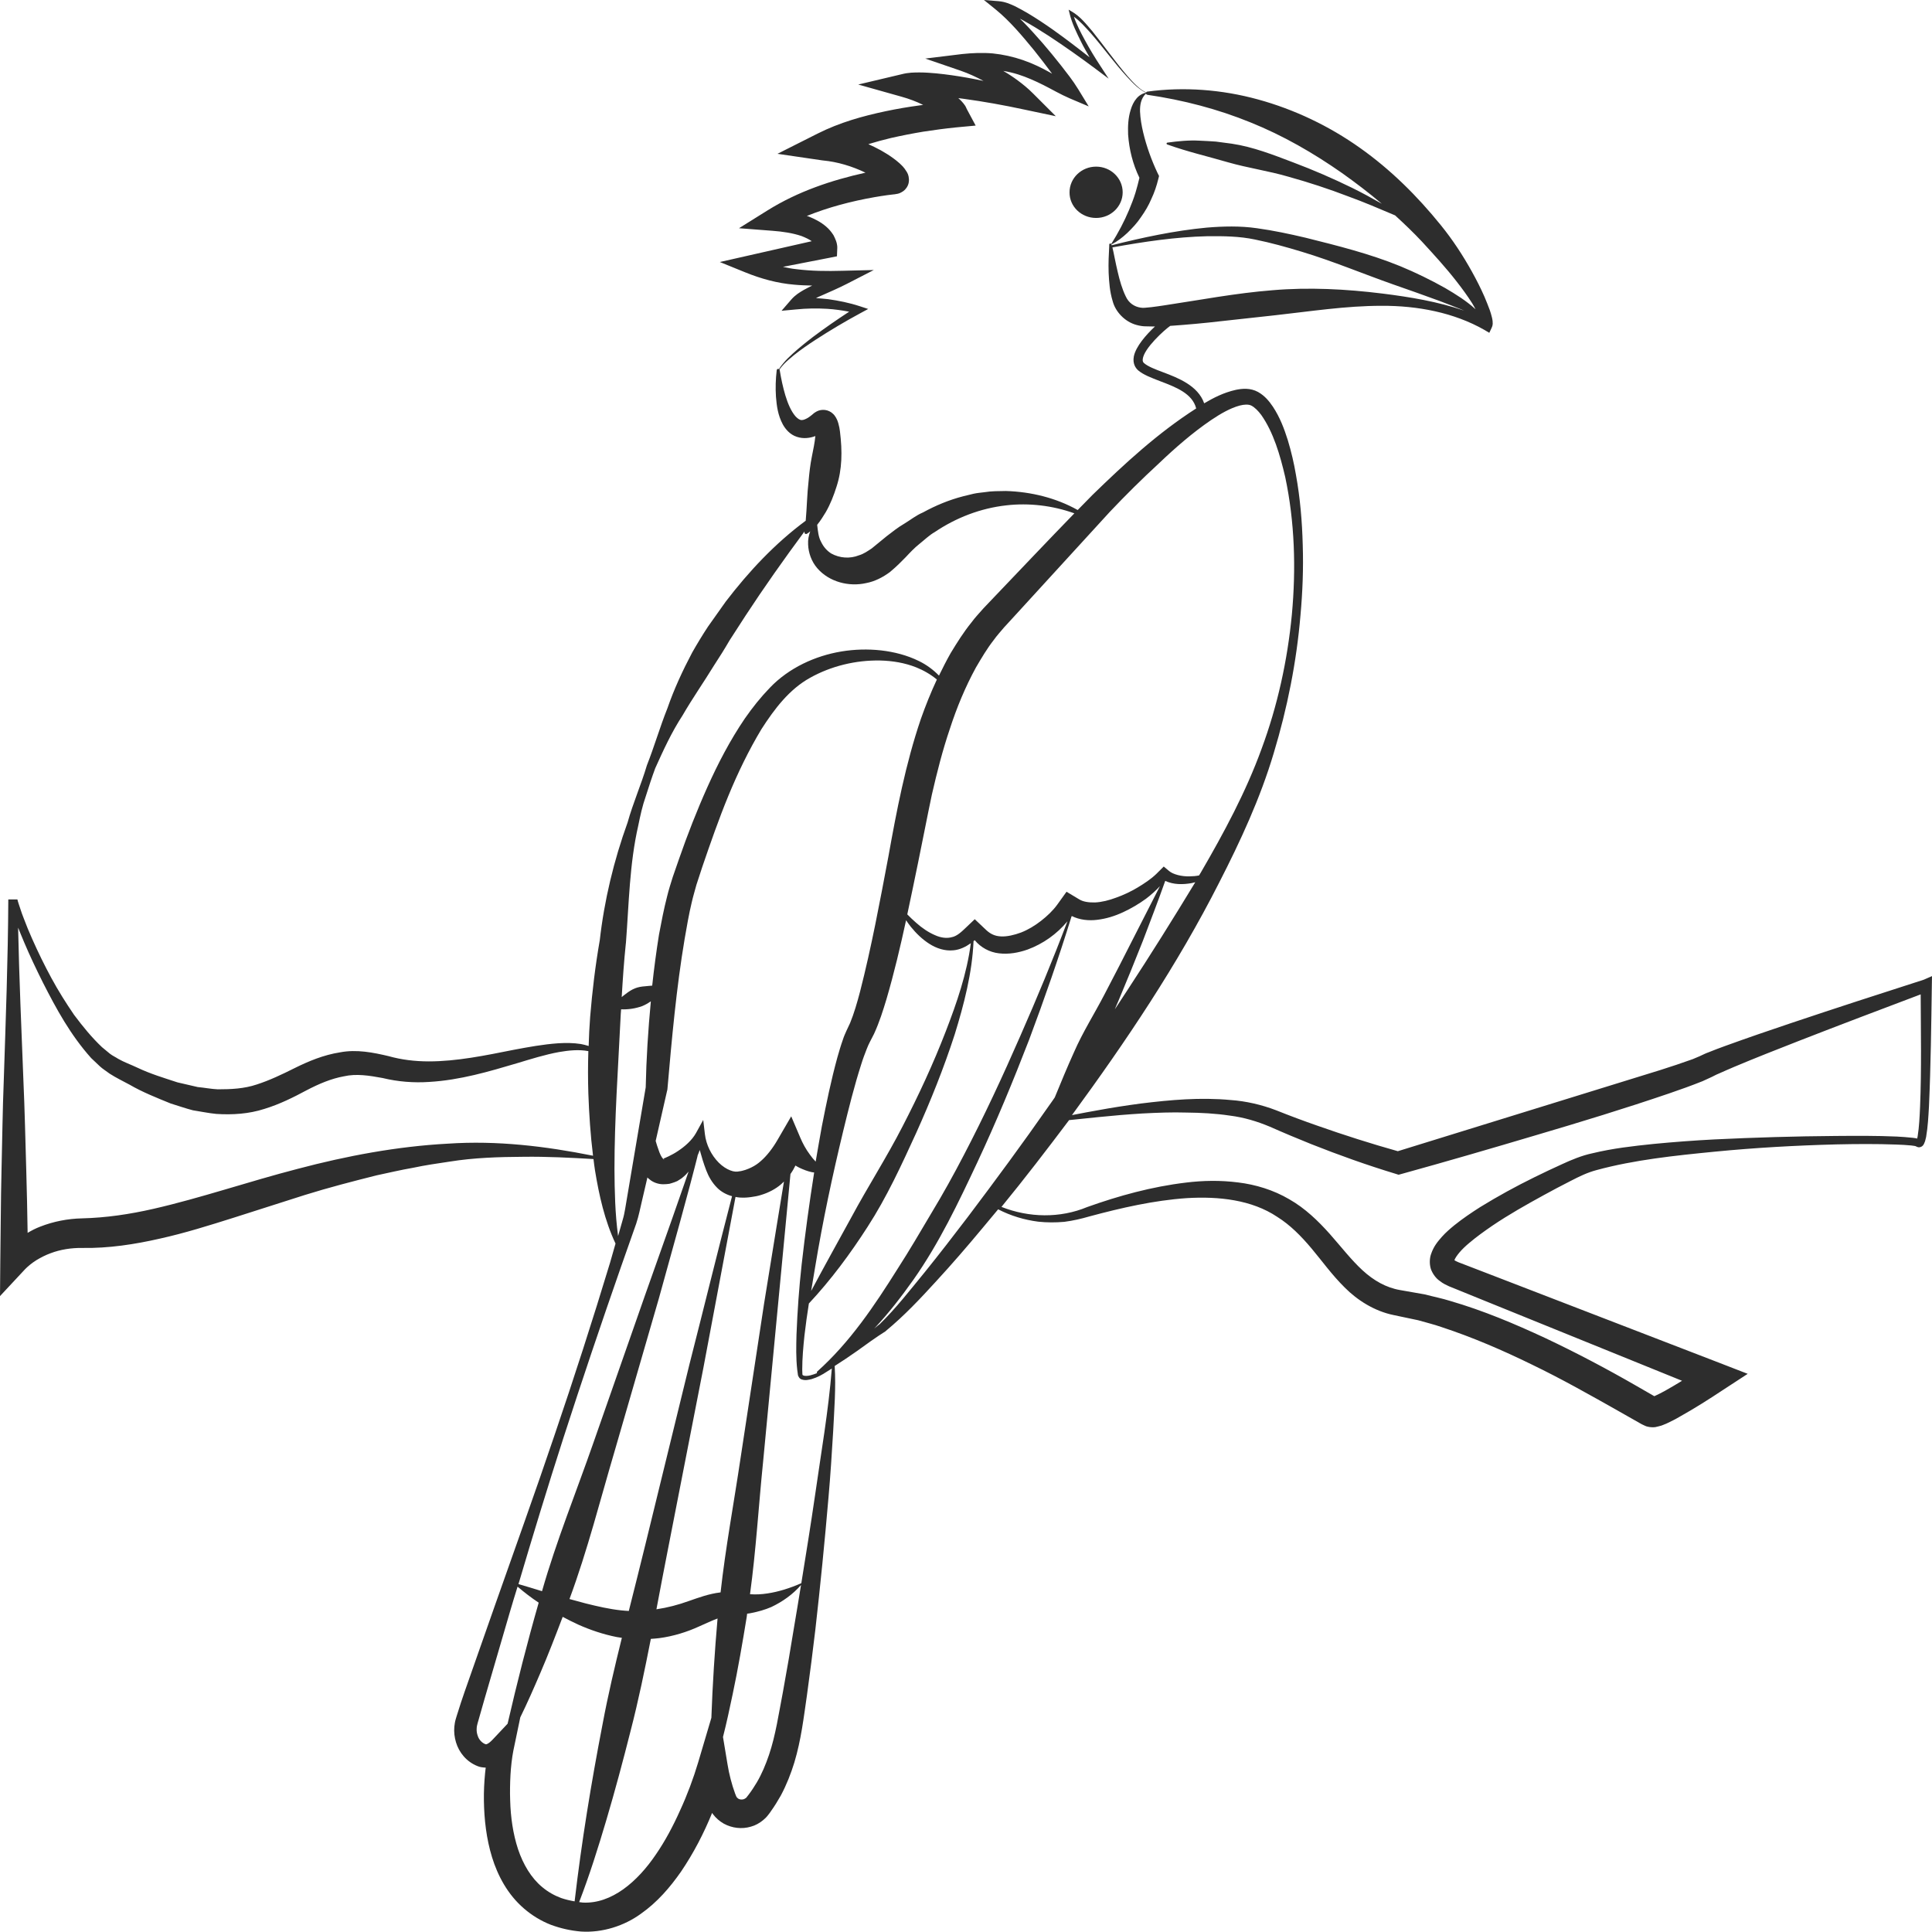 <?xml version="1.0" encoding="utf-8"?>
<!-- Generator: Adobe Illustrator 24.1.2, SVG Export Plug-In . SVG Version: 6.00 Build 0)  -->
<svg version="1.1" id="Layer_1" xmlns="http://www.w3.org/2000/svg" xmlns:xlink="http://www.w3.org/1999/xlink" x="0px" y="0px"
	 viewBox="0 0 128 128" style="enable-background:new 0 0 128 128;" xml:space="preserve">
<style type="text/css">
	.st0{fill:#2D2D2D;}
</style>
<g>
	<path class="st0" d="M72.62,14.44c0.97,0,1.76-0.76,1.76-1.7c0-0.94-0.79-1.7-1.76-1.7s-1.76,0.76-1.76,1.7
		C70.85,13.68,71.64,14.44,72.62,14.44z"/>
	<path class="st0" d="M127.45,64.91c-2.93,0.94-5.86,1.89-8.78,2.87c-1.46,0.49-2.92,0.99-4.38,1.52c-0.36,0.13-0.73,0.27-1.1,0.42
		c-0.18,0.06-0.39,0.17-0.59,0.26l-0.45,0.19c-0.69,0.25-1.42,0.49-2.14,0.72l-17.4,5.38c-1.78-0.5-3.57-1.07-5.33-1.69
		c-0.92-0.32-1.83-0.66-2.73-1.02c-0.96-0.37-2.01-0.61-3.01-0.68c-2.02-0.19-4-0.01-5.95,0.23c-0.98,0.13-1.95,0.28-2.92,0.46
		c-0.48,0.08-0.97,0.18-1.45,0.27c-0.06,0.01-0.13,0.03-0.2,0.04c3.59-4.9,6.99-9.96,9.75-15.4c1.41-2.75,2.73-5.6,3.62-8.59
		c0.9-2.98,1.51-6.04,1.77-9.13c0.14-1.54,0.2-3.1,0.15-4.65c-0.04-1.55-0.17-3.11-0.45-4.65c-0.13-0.77-0.31-1.54-0.54-2.3
		c-0.24-0.76-0.52-1.51-0.99-2.22c-0.24-0.35-0.52-0.71-0.98-0.97c-0.51-0.28-1.05-0.23-1.48-0.14c-0.8,0.18-1.46,0.52-2.09,0.89
		c-0.41-1.17-1.72-1.68-2.73-2.06c-0.51-0.19-1-0.38-1.25-0.6c-0.06-0.05-0.11-0.12-0.09-0.27c0.08-0.71,1.43-1.93,1.82-2.2
		c1.14-0.08,2.25-0.18,3.36-0.31l3.56-0.39c2.36-0.26,4.71-0.63,7.09-0.63c2.36-0.01,4.78,0.44,6.81,1.6l0.32,0.19l0.15-0.32
		c0.12-0.26,0.06-0.33,0.07-0.45c-0.01-0.1-0.03-0.19-0.05-0.27c-0.04-0.17-0.09-0.32-0.14-0.47c-0.11-0.3-0.23-0.59-0.35-0.88
		c-0.25-0.57-0.53-1.12-0.83-1.66c-0.6-1.08-1.28-2.12-2.06-3.08c-1.55-1.92-3.33-3.69-5.37-5.13c-2.03-1.44-4.33-2.54-6.74-3.2
		c-2.4-0.66-4.92-0.85-7.34-0.52c-0.03,0-0.05,0.03-0.07,0.05c-0.23-0.09-0.42-0.25-0.6-0.41c-0.23-0.21-0.44-0.44-0.65-0.68
		c-0.41-0.48-0.79-0.97-1.17-1.47c-0.38-0.5-0.76-1-1.15-1.49C71.97,1.61,71.59,1.1,71,0.76L70.8,0.64l0.06,0.24
		c0.16,0.68,0.47,1.29,0.77,1.9C71.8,3.13,72,3.46,72.19,3.8c-0.8-0.63-1.61-1.25-2.44-1.84c-0.54-0.38-1.08-0.74-1.65-1.08
		c-0.29-0.17-0.58-0.33-0.88-0.48c-0.31-0.14-0.62-0.28-1.04-0.32L65.19,0l0.79,0.64c0.93,0.76,1.74,1.73,2.53,2.69
		c0.39,0.49,0.77,0.98,1.14,1.48c0.02,0.02,0.03,0.05,0.05,0.07c-0.04-0.02-0.08-0.04-0.12-0.07c-0.57-0.32-1.17-0.61-1.81-0.83
		c-0.64-0.22-1.31-0.37-1.99-0.44c-0.68-0.06-1.36-0.03-2.03,0.04L61.3,3.88l2.36,0.81c0.52,0.18,1.01,0.41,1.5,0.67
		c-0.36-0.07-0.71-0.15-1.07-0.21c-0.68-0.12-1.36-0.22-2.07-0.29c-0.35-0.03-0.71-0.06-1.08-0.06c-0.37,0-0.75,0-1.21,0.12
		L56.86,5.6l2.88,0.81c0.5,0.14,0.98,0.32,1.42,0.54c-0.07,0.01-0.14,0.02-0.21,0.03c-0.76,0.1-1.52,0.23-2.28,0.39
		c-1.51,0.32-3.03,0.74-4.5,1.48l-2.66,1.34l3,0.44l0.01,0c0.96,0.09,1.93,0.38,2.82,0.81c-2.25,0.5-4.47,1.24-6.49,2.5l-1.89,1.18
		l2.21,0.17c0.68,0.05,1.35,0.15,1.94,0.35c0.25,0.1,0.49,0.21,0.67,0.34l-4.28,0.97l-1.81,0.41l1.7,0.69
		c1.01,0.41,2.12,0.72,3.23,0.81c0.4,0.04,0.8,0.05,1.19,0.06c-0.19,0.09-0.37,0.19-0.56,0.29c-0.27,0.16-0.55,0.32-0.83,0.64
		l-0.64,0.74l0.97-0.09c0.68-0.07,1.36-0.08,2.05-0.04c0.49,0.03,0.98,0.1,1.46,0.19c-0.81,0.53-1.61,1.08-2.38,1.66
		c-0.47,0.36-0.92,0.72-1.36,1.12c-0.22,0.2-0.43,0.4-0.62,0.63c-0.1,0.12-0.21,0.25-0.29,0.4c-0.01-0.01-0.02-0.02-0.04-0.02
		c-0.05-0.01-0.1,0.03-0.11,0.08c-0.07,0.59-0.09,1.17-0.05,1.77c0.05,0.6,0.12,1.21,0.46,1.84c0.17,0.3,0.46,0.66,0.92,0.81
		c0.44,0.15,0.89,0.08,1.23-0.05c-0.04,0.43-0.14,0.9-0.23,1.35c-0.11,0.54-0.17,1.08-0.22,1.64c-0.1,0.86-0.11,1.74-0.19,2.62
		c-2.03,1.5-3.77,3.36-5.3,5.36l-1.17,1.65c-0.37,0.56-0.72,1.14-1.05,1.72c-0.63,1.19-1.2,2.42-1.64,3.69
		c-0.5,1.25-0.87,2.54-1.36,3.78c-0.38,1.28-0.92,2.5-1.28,3.79c-0.91,2.52-1.55,5.16-1.85,7.86l0.01-0.08
		c-0.3,1.71-0.5,3.39-0.64,5.09c-0.05,0.64-0.08,1.29-0.1,1.94c-0.17-0.05-0.34-0.1-0.51-0.13c-0.5-0.08-1.01-0.08-1.51-0.05
		c-1,0.07-1.97,0.25-2.93,0.43c-1.91,0.38-3.79,0.77-5.64,0.77c-0.92,0-1.82-0.11-2.67-0.35c-1.02-0.24-2.11-0.46-3.21-0.25
		c-1.09,0.17-2.09,0.59-2.98,1.03c-0.88,0.44-1.7,0.83-2.54,1.1c-0.83,0.28-1.7,0.32-2.58,0.32c-0.44-0.02-0.89-0.11-1.33-0.15
		l-1.34-0.31c-0.88-0.29-1.79-0.56-2.65-0.97c-0.42-0.2-0.9-0.37-1.28-0.59c-0.18-0.12-0.37-0.2-0.55-0.34l-0.52-0.43
		C6.08,68.74,5.48,68,4.91,67.24c-0.54-0.79-1.05-1.6-1.51-2.45c-0.46-0.85-0.88-1.71-1.27-2.59c-0.2-0.44-0.38-0.89-0.55-1.34
		c-0.09-0.22-0.17-0.45-0.24-0.67c-0.04-0.11-0.07-0.22-0.11-0.33c-0.01-0.05-0.04-0.12-0.05-0.16c-0.01-0.04-0.01-0.07-0.03-0.11
		c0,0,0,0,0,0l-0.6,0c0,0,0,0,0,0c-0.02,3.99-0.17,7.98-0.3,11.97c-0.08,2-0.1,3.99-0.15,5.98c-0.05,2-0.05,3.99-0.08,5.98L0,85.87
		l1.66-1.78c0.05-0.06,0.21-0.2,0.33-0.3c0.13-0.1,0.27-0.21,0.42-0.3c0.3-0.18,0.61-0.34,0.94-0.46c0.66-0.25,1.38-0.36,2.1-0.35
		c1.74,0.03,3.49-0.24,5.15-0.62c1.67-0.37,3.28-0.88,4.87-1.38l4.73-1.51c1.57-0.49,3.16-0.9,4.75-1.3c0.8-0.17,1.6-0.36,2.41-0.5
		c0.8-0.17,1.61-0.29,2.43-0.41c1.61-0.26,3.25-0.31,4.9-0.32c1.54-0.02,3.08,0.06,4.63,0.15c0.03,0.25,0.06,0.5,0.1,0.75
		c0.27,1.65,0.64,3.32,1.36,4.85l-0.36,1.26c-1.16,3.83-2.39,7.64-3.68,11.43c-1.28,3.79-2.64,7.56-3.97,11.34l-1.99,5.67
		c-0.17,0.47-0.32,0.96-0.47,1.43c-0.04,0.13-0.07,0.21-0.12,0.39c-0.05,0.16-0.07,0.33-0.09,0.5c-0.03,0.34,0.01,0.69,0.11,1.02
		c0.2,0.67,0.69,1.29,1.43,1.58c0.16,0.07,0.35,0.09,0.54,0.1c-0.01,0.12-0.03,0.23-0.04,0.35c-0.06,0.61-0.09,1.23-0.08,1.85
		c0.02,1.24,0.16,2.5,0.54,3.74c0.38,1.23,1.04,2.47,2.11,3.39c0.53,0.46,1.14,0.83,1.78,1.08c0.65,0.24,1.3,0.39,2.01,0.45
		c1.42,0.09,2.86-0.38,3.95-1.17c1.11-0.78,1.95-1.77,2.67-2.8c0.84-1.24,1.51-2.54,2.06-3.89c0.02,0.03,0.04,0.06,0.06,0.09
		c0.19,0.25,0.43,0.46,0.71,0.62c0.55,0.3,1.2,0.38,1.8,0.2c0.3-0.08,0.58-0.24,0.82-0.44c0.12-0.1,0.23-0.21,0.32-0.33
		c0.1-0.12,0.12-0.16,0.19-0.26c0.24-0.33,0.45-0.68,0.65-1.03c0.38-0.71,0.67-1.45,0.9-2.2c0.45-1.5,0.62-2.99,0.83-4.43
		c0.2-1.46,0.39-2.91,0.56-4.37c0.33-2.91,0.62-5.83,0.87-8.75c0.13-1.46,0.22-2.92,0.31-4.39c0.07-1.44,0.19-2.86,0.1-4.32
		c0.49-0.31,0.98-0.64,1.45-0.97c0.64-0.46,1.28-0.93,1.92-1.33l0.01-0.01l0.02-0.02c1.23-1.02,2.28-2.14,3.33-3.29
		c1.05-1.14,2.06-2.31,3.05-3.5c0.35-0.42,0.7-0.84,1.05-1.26c0.83,0.43,1.73,0.7,2.66,0.82c0.57,0.06,1.14,0.06,1.72,0.01
		c0.56-0.07,1.16-0.21,1.67-0.36c2.12-0.57,4.27-1.06,6.43-1.21c2.14-0.13,4.32,0.11,6.01,1.24c0.86,0.54,1.58,1.27,2.27,2.09
		c0.69,0.82,1.34,1.74,2.2,2.59c0.84,0.85,2,1.58,3.26,1.83l1.61,0.34c0.51,0.15,1.03,0.27,1.54,0.45c2.04,0.67,4.04,1.53,6,2.49
		c1.97,0.95,3.88,2.03,5.79,3.11l1.48,0.84l0.17,0.08l0.09,0.04c0.04,0.01,0.03,0.02,0.13,0.04c0.16,0.04,0.35,0.05,0.51,0.03
		c0.1-0.02,0.14-0.03,0.21-0.05l0.19-0.05l0.13-0.05c0.08-0.03,0.18-0.07,0.24-0.1c0.29-0.14,0.56-0.27,0.81-0.42
		c1.02-0.57,1.95-1.16,2.9-1.79l1.64-1.07l-1.83-0.71l-14.99-5.78l-1.87-0.72l-0.47-0.18c-0.13-0.06-0.21-0.09-0.26-0.13
		c-0.01-0.01-0.01,0-0.01-0.01c0.03-0.11,0.17-0.32,0.34-0.52c0.18-0.21,0.4-0.42,0.64-0.62c0.47-0.4,1-0.78,1.54-1.15
		c1.08-0.73,2.23-1.38,3.4-2.02c0.58-0.32,1.17-0.63,1.76-0.93c0.62-0.32,1.11-0.56,1.74-0.73c2.5-0.68,5.19-0.96,7.84-1.22
		c2.66-0.26,5.34-0.41,8.01-0.48c1.34-0.03,2.68-0.04,4.01,0.01c0.33,0.01,0.66,0.03,0.98,0.06c0.08,0.01,0.16,0.02,0.22,0.03
		c0.03,0.01,0.09,0.02,0.08,0.02c0,0,0,0,0,0c-0.03-0.03,0.07,0.06,0.19,0.07c0.15,0.01,0.24-0.07,0.28-0.11
		c0.04-0.05,0.07-0.09,0.08-0.12c0.03-0.07,0.05-0.12,0.07-0.17c0.03-0.1,0.05-0.19,0.07-0.28c0.12-0.7,0.15-1.36,0.19-2.04
		c0.12-2.69,0.15-5.37,0.19-8.06l0.01-0.56L127.45,64.91z M29.68,75.77c-3.37,0.18-6.71,0.81-9.96,1.67
		c-3.25,0.84-6.41,1.93-9.56,2.65c-1.58,0.36-3.13,0.59-4.73,0.63c-0.93,0.02-1.88,0.2-2.77,0.55c-0.29,0.11-0.56,0.25-0.83,0.41
		c-0.02-1.38-0.05-2.76-0.09-4.14c-0.06-1.99-0.1-3.99-0.19-5.98c-0.13-3.37-0.28-6.73-0.35-10.1c0.13,0.33,0.27,0.65,0.4,0.97
		c0.38,0.9,0.8,1.78,1.24,2.66c0.89,1.75,1.83,3.48,3.2,5.01l0.57,0.54c0.19,0.18,0.43,0.32,0.65,0.49
		c0.45,0.29,0.88,0.49,1.32,0.73c0.86,0.5,1.8,0.87,2.73,1.25c0.49,0.15,0.97,0.32,1.47,0.45c0.52,0.08,1.03,0.19,1.55,0.24
		c1.06,0.07,2.16,0,3.18-0.33c1.02-0.31,1.95-0.78,2.79-1.23c0.84-0.44,1.65-0.78,2.48-0.93c0.83-0.19,1.69-0.05,2.56,0.11
		c1.03,0.25,2.08,0.33,3.1,0.26c2.05-0.12,3.96-0.69,5.82-1.24c0.93-0.28,1.85-0.57,2.78-0.74c0.64-0.11,1.31-0.18,1.94-0.06
		c-0.03,0.94-0.03,1.88,0,2.82c0.05,1.37,0.14,2.74,0.31,4.11C36.15,75.94,32.94,75.55,29.68,75.77z M74.7,65.59
		c-0.28,0.43-0.56,0.85-0.84,1.28c0.07-0.18,0.15-0.36,0.23-0.54c0.56-1.33,1.1-2.66,1.63-4c0.5-1.32,1.01-2.64,1.48-3.97
		c0.55,0.26,1.17,0.25,1.74,0.15c0.08-0.02,0.17-0.04,0.25-0.06C77.73,60.86,76.24,63.24,74.7,65.59z M80.24,27.83
		c0.61-0.41,1.26-0.79,1.89-0.96c0.31-0.08,0.59-0.09,0.77,0c0.22,0.11,0.46,0.35,0.66,0.62c0.81,1.15,1.25,2.66,1.59,4.12
		c0.63,2.97,0.72,6.06,0.44,9.1c-0.29,3.04-0.95,6.05-2.01,8.91c-1.04,2.86-2.49,5.55-4.03,8.2c-0.04,0.06-0.07,0.12-0.11,0.18
		c-0.2,0.04-0.41,0.06-0.62,0.06c-0.53,0.02-1.1-0.13-1.36-0.35l-0.36-0.3l-0.48,0.48c-0.35,0.34-0.8,0.64-1.25,0.91
		c-0.45,0.27-0.94,0.5-1.42,0.67c-0.48,0.18-0.96,0.3-1.4,0.32c-0.44,0.01-0.79-0.05-1.04-0.2l-0.85-0.51l-0.61,0.85
		c-0.29,0.4-0.67,0.76-1.08,1.08c-0.41,0.32-0.86,0.59-1.32,0.77c-0.46,0.17-0.93,0.28-1.33,0.26c-0.41-0.02-0.7-0.16-0.99-0.43
		l-0.75-0.71l-0.61,0.58c-0.29,0.28-0.59,0.55-0.91,0.61c-0.32,0.09-0.72,0.05-1.13-0.14c-0.42-0.18-0.85-0.47-1.24-0.82
		c-0.2-0.17-0.39-0.36-0.58-0.55c0.25-1.15,0.48-2.3,0.72-3.45c0.31-1.5,0.6-3.03,0.91-4.49c0.34-1.48,0.71-2.94,1.19-4.35
		c0.46-1.42,1.03-2.79,1.73-4.07c0.37-0.63,0.74-1.26,1.18-1.82c0.21-0.3,0.45-0.55,0.68-0.83l0.78-0.85l6.22-6.8
		c1.05-1.11,2.13-2.18,3.25-3.21C77.87,29.66,79.02,28.66,80.24,27.83z M48.38,77.54c-0.24-0.09-0.52-0.27-0.76-0.51
		c-0.49-0.49-0.84-1.19-0.92-1.9l-0.11-0.93l-0.48,0.87c-0.27,0.48-0.74,0.89-1.18,1.18c-0.42,0.29-0.96,0.51-0.98,0.51
		c-0.02,0.02,0.02,0,0.02,0.02C43.98,76.8,44,76.79,44,76.81c0,0.03,0,0.01-0.02,0c-0.02,0.01-0.04-0.02-0.06-0.05
		c-0.1-0.1-0.21-0.33-0.29-0.58c-0.07-0.18-0.13-0.39-0.19-0.59l0.76-3.34l0.01-0.03l0.01-0.08c0.29-3.32,0.59-6.68,1.14-9.94
		c0.14-0.81,0.28-1.63,0.47-2.42c0.09-0.4,0.21-0.78,0.31-1.16l0.39-1.19c0.54-1.58,1.09-3.16,1.72-4.69
		c0.63-1.53,1.35-3.02,2.19-4.42c0.88-1.37,1.86-2.66,3.24-3.42c1.38-0.77,3.01-1.17,4.63-1.14c0.81,0.02,1.62,0.15,2.38,0.45
		c0.5,0.2,0.97,0.47,1.38,0.81c-0.4,0.86-0.75,1.73-1.06,2.61c-1.02,3-1.61,6.1-2.15,9.11c-0.57,3.02-1.13,6.04-1.88,8.96
		c-0.19,0.72-0.4,1.45-0.66,2.08c-0.1,0.23-0.36,0.72-0.48,1.11c-0.14,0.39-0.25,0.78-0.36,1.16c-0.42,1.53-0.73,3.04-1.03,4.57
		c-0.14,0.78-0.28,1.56-0.41,2.34c-0.14-0.15-0.27-0.3-0.38-0.46c-0.27-0.36-0.48-0.75-0.64-1.13l-0.6-1.41l-0.9,1.55
		c-0.34,0.59-0.73,1.08-1.11,1.41c-0.19,0.17-0.39,0.31-0.64,0.43c-0.12,0.06-0.25,0.11-0.39,0.16c-0.13,0.04-0.31,0.09-0.38,0.09
		C48.81,77.64,48.63,77.64,48.38,77.54z M48.5,79.25c-0.97,3.73-1.88,7.45-2.83,11.17l-2.91,11.9c-0.36,1.47-0.73,2.94-1.1,4.41
		c-0.17-0.01-0.33-0.02-0.51-0.04c-0.76-0.08-1.55-0.26-2.35-0.46c-0.35-0.09-0.71-0.19-1.07-0.29c1.2-3.24,2.04-6.59,3.02-9.9
		l2.9-10.01l1.39-5.02l0.68-2.51l0.33-1.26l0.16-0.63l0.01-0.06c0.05-0.12,0.1-0.24,0.14-0.36c0.12,0.44,0.25,0.88,0.43,1.35
		c0.15,0.39,0.37,0.8,0.73,1.16C47.77,78.95,48.12,79.15,48.5,79.25z M55.87,74.91c0.36-1.48,0.73-2.97,1.19-4.4
		c0.11-0.36,0.24-0.7,0.37-1.03c0.13-0.34,0.25-0.53,0.48-0.99c0.36-0.79,0.59-1.53,0.82-2.29c0.51-1.74,0.92-3.48,1.3-5.23
		c0.1,0.15,0.21,0.3,0.32,0.44c0.35,0.43,0.75,0.82,1.22,1.12c0.47,0.3,1.03,0.49,1.6,0.43c0.43-0.04,0.81-0.23,1.15-0.47
		c-0.26,2.01-0.93,3.95-1.66,5.84c-0.83,2.15-1.8,4.24-2.86,6.29c-1.05,2.05-2.3,3.99-3.39,6.02c-0.89,1.62-1.79,3.24-2.67,4.89
		c0.09-0.54,0.18-1.07,0.27-1.61C54.51,80.89,55.15,77.89,55.87,74.91z M91.6,19.45c-2.42-0.3-4.89-0.43-7.31-0.22
		c-2.42,0.19-4.81,0.65-7.15,1c-0.29,0.04-0.58,0.09-0.86,0.12l-0.42,0.04c-0.1,0.01-0.2,0.01-0.3-0.01
		c-0.4-0.06-0.78-0.3-0.98-0.75c-0.23-0.47-0.4-1.05-0.53-1.62c-0.07-0.29-0.13-0.58-0.19-0.87l-0.09-0.44
		c-0.03-0.11-0.04-0.2-0.07-0.31c2.11-0.38,4.18-0.69,6.29-0.74c1.07-0.01,2.13,0,3.16,0.22c1.04,0.21,2.08,0.5,3.1,0.81
		c2.06,0.62,4.05,1.46,6.07,2.17c1.01,0.35,2.02,0.71,3.03,1.08c0.5,0.19,1,0.38,1.49,0.58c0.06,0.02,0.11,0.05,0.17,0.07
		C95.25,19.98,93.43,19.68,91.6,19.45z M76.01,6.28c2.4,0.35,4.68,0.95,6.84,1.83c2.16,0.87,4.17,2.03,6.07,3.36
		c0.9,0.64,1.78,1.31,2.63,2.03c-0.65-0.37-1.31-0.73-1.98-1.06c-1.27-0.62-2.56-1.18-3.89-1.68c-1.32-0.5-2.66-1.03-4.07-1.24
		l-1.06-0.14c-0.36-0.02-0.71-0.05-1.07-0.06c-0.71-0.04-1.43,0.03-2.14,0.13c-0.02,0-0.04,0.02-0.05,0.04
		c-0.01,0.03,0.01,0.07,0.04,0.08l0,0c1.36,0.49,2.69,0.79,4.02,1.18c1.32,0.38,2.69,0.57,4.02,0.96c1.33,0.37,2.65,0.8,3.95,1.3
		c1.05,0.38,2.07,0.82,3.11,1.26c0.61,0.56,1.21,1.13,1.78,1.74c0.79,0.86,1.59,1.73,2.31,2.66c0.36,0.46,0.71,0.94,1.02,1.43
		c0.08,0.13,0.15,0.26,0.22,0.39c-0.61-0.56-1.32-1-2.02-1.41c-0.96-0.54-1.95-1.02-2.96-1.44c-2.03-0.83-4.16-1.36-6.28-1.89
		c-1.06-0.25-2.14-0.48-3.23-0.63c-1.11-0.16-2.23-0.13-3.32-0.04c-2.14,0.2-4.26,0.66-6.3,1.17c-0.01-0.02-0.01-0.03-0.02-0.05
		c0.39-0.2,0.74-0.47,1.06-0.77c0.33-0.32,0.65-0.66,0.9-1.04c0.27-0.38,0.51-0.78,0.69-1.21c0.2-0.42,0.35-0.87,0.46-1.32l0.05-0.2
		l-0.11-0.22c-0.39-0.83-0.72-1.74-0.94-2.66c-0.11-0.46-0.19-0.93-0.21-1.39c-0.01-0.42,0.05-0.85,0.38-1.18
		C75.96,6.25,75.98,6.27,76.01,6.28z M53.93,27.37l-0.14,0.12c-0.09,0.07-0.18,0.14-0.26,0.19c-0.17,0.1-0.31,0.15-0.41,0.15
		c-0.11,0.01-0.26-0.08-0.41-0.24c-0.3-0.34-0.52-0.87-0.68-1.4c-0.16-0.54-0.28-1.1-0.37-1.66l0,0c0-0.02-0.01-0.03-0.02-0.05
		c0.09-0.13,0.2-0.25,0.31-0.37c0.2-0.21,0.43-0.39,0.65-0.58c0.45-0.36,0.93-0.69,1.42-1.01c0.97-0.63,1.98-1.23,3-1.78l0.5-0.27
		l-0.55-0.18c-0.7-0.23-1.4-0.37-2.11-0.47c-0.27-0.03-0.53-0.05-0.8-0.07c0.12-0.06,0.24-0.12,0.37-0.17
		c0.54-0.24,1.1-0.48,1.65-0.76l1.81-0.93l-2.06,0.05c-1.05,0.03-2.09,0.02-3.1-0.11c-0.29-0.03-0.58-0.09-0.86-0.15l3.08-0.6
		l0.5-0.1l0.02-0.5c0.01-0.17-0.01-0.21-0.02-0.3c-0.02-0.08-0.03-0.15-0.06-0.22c-0.05-0.14-0.11-0.26-0.17-0.38
		c-0.14-0.22-0.31-0.42-0.49-0.57c-0.36-0.31-0.75-0.5-1.14-0.66c-0.05-0.02-0.09-0.03-0.14-0.04c1.43-0.58,2.96-0.98,4.5-1.25
		c0.28-0.05,0.56-0.09,0.83-0.13l0.41-0.05l0.1-0.01l0.05-0.01c0.03,0,0.2-0.03,0.28-0.07c0.05-0.02,0.16-0.08,0.23-0.13
		c0.08-0.06,0.14-0.12,0.21-0.22c0.07-0.1,0.12-0.22,0.14-0.32c0.02-0.08,0.02-0.17,0.02-0.25c-0.02-0.29-0.1-0.4-0.15-0.49
		c-0.2-0.33-0.33-0.42-0.47-0.56c-0.14-0.13-0.28-0.23-0.41-0.33c-0.27-0.2-0.55-0.37-0.83-0.53c-0.27-0.15-0.55-0.28-0.83-0.41
		c0.5-0.15,1-0.29,1.51-0.41c0.71-0.16,1.42-0.3,2.15-0.42c0.72-0.11,1.46-0.21,2.16-0.28l1.29-0.12l-0.59-1.1
		C63.96,7,63.91,6.96,63.83,6.85c-0.07-0.09-0.15-0.17-0.22-0.24c-0.04-0.04-0.08-0.07-0.12-0.11c0.13,0.02,0.26,0.03,0.38,0.05
		c1.32,0.18,2.65,0.42,3.95,0.7l2.13,0.45l-1.51-1.51c-0.34-0.34-0.66-0.6-1.01-0.86C67.12,5.1,66.8,4.89,66.47,4.7
		c0.33,0.05,0.66,0.13,0.98,0.23c0.57,0.18,1.13,0.43,1.69,0.71c0.56,0.28,1.11,0.61,1.74,0.88l1.25,0.53l-0.69-1.13
		c-0.38-0.62-0.75-1.07-1.15-1.59c-0.39-0.5-0.8-0.99-1.21-1.47c-0.42-0.48-0.84-0.95-1.29-1.41c-0.07-0.07-0.15-0.14-0.22-0.21
		c0.08,0.04,0.17,0.08,0.25,0.13c0.56,0.31,1.11,0.65,1.65,1c1.08,0.71,2.14,1.46,3.18,2.24l0.8,0.6l-0.54-0.83
		c-0.37-0.56-0.72-1.14-1.04-1.73c-0.27-0.5-0.54-1.01-0.72-1.54c0.41,0.29,0.76,0.7,1.11,1.08c0.41,0.47,0.8,0.96,1.19,1.45
		c0.39,0.49,0.79,0.98,1.21,1.44c0.21,0.23,0.43,0.46,0.67,0.67c0.19,0.15,0.38,0.31,0.61,0.39c0,0,0,0,0,0
		c-0.24,0.04-0.47,0.18-0.64,0.38c-0.19,0.22-0.31,0.49-0.39,0.76c-0.17,0.54-0.19,1.09-0.17,1.63c0.07,1,0.31,1.96,0.75,2.87
		c-0.08,0.33-0.16,0.66-0.26,0.98c-0.12,0.39-0.27,0.78-0.43,1.16c-0.32,0.76-0.71,1.5-1.18,2.25c-0.01-0.02-0.03-0.03-0.05-0.04
		c-0.04,0-0.08,0.03-0.08,0.08l0,0.08l-0.04,0.86c-0.01,0.3-0.01,0.61,0,0.92c0.03,0.62,0.07,1.24,0.27,1.89
		c0.18,0.69,0.8,1.36,1.58,1.57c0.19,0.05,0.39,0.09,0.59,0.09l0.48,0.01c0.05,0,0.1,0,0.15,0c-0.59,0.55-1.27,1.33-1.4,1.98
		c-0.09,0.48,0.11,0.77,0.29,0.93c0.34,0.29,0.87,0.49,1.44,0.71c1.06,0.4,2.15,0.82,2.4,1.81c-2.56,1.64-4.74,3.66-6.87,5.73
		c-0.33,0.33-0.66,0.67-0.98,1c-1.43-0.8-3.08-1.21-4.76-1.26c-0.47,0.01-0.95,0-1.42,0.08c-0.24,0.03-0.48,0.05-0.71,0.1l-0.7,0.17
		c-0.93,0.24-1.82,0.61-2.66,1.07c-0.45,0.19-0.82,0.49-1.23,0.74c-0.42,0.24-0.79,0.54-1.17,0.83l-0.99,0.81
		c-0.27,0.18-0.54,0.37-0.85,0.46c-0.6,0.24-1.28,0.19-1.84-0.12c-0.27-0.17-0.51-0.43-0.67-0.77c-0.18-0.32-0.21-0.71-0.26-1.13
		c0.22-0.27,0.4-0.56,0.57-0.84c0.31-0.54,0.53-1.11,0.71-1.68c0.38-1.16,0.39-2.35,0.23-3.66c-0.02-0.17-0.05-0.34-0.11-0.55
		c-0.03-0.11-0.07-0.22-0.16-0.38c-0.05-0.08-0.1-0.17-0.22-0.27c-0.1-0.1-0.31-0.21-0.51-0.23C54.23,27.12,54.02,27.32,53.93,27.37
		z M54.71,28.56l0.07-0.04C54.79,28.51,54.77,28.53,54.71,28.56z M41.46,62.54l0.01-0.08l0,0c0.2-2.57,0.23-5.21,0.82-7.78
		c0.13-0.64,0.27-1.29,0.49-1.91c0.2-0.63,0.4-1.25,0.63-1.87c0.54-1.2,1.09-2.4,1.81-3.5c0.66-1.14,1.41-2.21,2.09-3.32
		c0.36-0.55,0.7-1.09,1.03-1.66l1.06-1.64c1.23-1.88,2.54-3.73,3.9-5.57c0,0.01,0,0.02,0,0.03l0,0.02c0,0.02,0,0.04,0.01,0.07
		c0.03,0.05,0.09,0.06,0.14,0.04c0.09-0.05,0.16-0.11,0.23-0.17c-0.1,0.27-0.16,0.56-0.14,0.88c0.02,0.54,0.22,1.12,0.61,1.57
		c0.79,0.91,2.1,1.24,3.24,0.98c0.58-0.11,1.11-0.39,1.57-0.73c0.49-0.41,0.73-0.67,1.04-0.98c0.29-0.31,0.59-0.63,0.92-0.89
		c0.33-0.26,0.64-0.57,1.01-0.78c1.41-0.95,3.03-1.58,4.75-1.77c1.49-0.17,3.05,0.01,4.5,0.53c-1.76,1.81-3.48,3.63-5.22,5.45
		l-0.8,0.84c-0.27,0.31-0.56,0.61-0.8,0.94c-0.52,0.64-0.95,1.33-1.37,2.02c-0.28,0.49-0.53,0.99-0.78,1.5
		c-0.38-0.39-0.83-0.72-1.32-0.96c-0.79-0.39-1.65-0.61-2.52-0.71c-1.74-0.19-3.55,0.09-5.16,0.88c-0.8,0.39-1.58,0.94-2.19,1.58
		c-0.62,0.64-1.17,1.33-1.67,2.05c-0.98,1.44-1.78,2.98-2.48,4.54c-0.7,1.56-1.32,3.15-1.88,4.76l-0.42,1.21
		c-0.13,0.42-0.27,0.85-0.37,1.27c-0.22,0.85-0.38,1.69-0.54,2.54c-0.18,1.13-0.33,2.26-0.45,3.38c-0.17,0.01-0.31,0.03-0.44,0.04
		c-0.29,0.02-0.5,0.06-0.7,0.14c-0.2,0.08-0.4,0.2-0.64,0.39c-0.08,0.06-0.16,0.12-0.24,0.19C41.26,64.87,41.34,63.69,41.46,62.54z
		 M40.71,77.46c0-1.66,0.06-3.32,0.14-4.98l0.26-4.98c0.01-0.21,0.02-0.42,0.04-0.63c0.47,0.02,0.94-0.05,1.39-0.21
		c0.2-0.08,0.39-0.19,0.58-0.32c-0.18,1.9-0.3,3.79-0.34,5.7l-0.99,5.85l-0.25,1.48c-0.09,0.49-0.15,1.01-0.28,1.43l-0.31,1.09
		C40.75,80.4,40.72,78.93,40.71,77.46z M37.32,95.29c1.23-3.81,2.51-7.6,3.83-11.38l1-2.84c0.18-0.54,0.26-1.01,0.38-1.5l0.34-1.46
		l0.02-0.1c0.04,0.04,0.09,0.09,0.15,0.13c0.24,0.21,0.6,0.32,0.89,0.32c0.14,0,0.29-0.01,0.42-0.03c0.12-0.03,0.23-0.07,0.35-0.11
		c0.12-0.04,0.22-0.09,0.3-0.15c0.09-0.06,0.18-0.11,0.25-0.18c0.14-0.11,0.26-0.24,0.37-0.37l-0.27,0.78l-0.86,2.46l-1.74,4.91
		l-3.44,9.83c-1.14,3.27-2.45,6.49-3.4,9.82c-0.52-0.16-1.04-0.32-1.56-0.47C35.31,101.71,36.29,98.49,37.32,95.29z M32.66,115.23
		c-0.13,0.14-0.27,0.26-0.36,0.3c-0.1,0.04-0.06,0.04-0.13,0.03c-0.2-0.07-0.43-0.27-0.52-0.56c-0.05-0.14-0.08-0.3-0.07-0.46
		c0-0.08,0.01-0.16,0.03-0.24c0.01-0.07,0.06-0.22,0.09-0.33l0.41-1.44l1.68-5.76c0.16-0.55,0.33-1.1,0.5-1.65
		c0.45,0.38,0.91,0.74,1.4,1.06c-0.76,2.65-1.44,5.33-2.06,8.02L32.66,115.23z M37.18,125.75c-0.46-0.17-0.88-0.41-1.25-0.72
		c-0.74-0.61-1.27-1.51-1.61-2.52c-0.33-1.01-0.49-2.11-0.52-3.23c-0.02-0.56-0.01-1.12,0.02-1.68c0.03-0.55,0.1-1.15,0.19-1.61
		l0.46-2.21c0.47-0.96,0.9-1.94,1.32-2.92c0.53-1.23,1.01-2.48,1.49-3.74c0.34,0.18,0.67,0.35,1.02,0.51
		c0.81,0.36,1.66,0.65,2.57,0.83c0.1,0.02,0.22,0.03,0.33,0.05c-0.47,1.9-0.92,3.8-1.28,5.73c-0.75,3.88-1.39,7.78-1.85,11.73
		C37.78,125.92,37.47,125.85,37.18,125.75z M47.13,113.81l-0.88,2.97c-0.31,1.04-0.72,2.14-1.19,3.16
		c-0.46,1.03-0.99,2.03-1.61,2.93c-1.22,1.8-2.93,3.28-4.84,3.18c-0.08-0.01-0.16-0.02-0.24-0.03c0.69-1.79,1.26-3.61,1.8-5.43
		c0.58-1.96,1.11-3.94,1.61-5.92c0.52-2.01,0.94-4.05,1.34-6.09c0.19-0.01,0.37-0.03,0.56-0.05c0.92-0.12,1.85-0.41,2.65-0.78
		c0.45-0.2,0.83-0.38,1.21-0.52C47.35,109.4,47.21,111.6,47.13,113.81z M45.67,106.06c-0.75,0.27-1.44,0.45-2.18,0.56
		c0.25-1.32,0.5-2.65,0.76-3.96l2.35-12.03l2.13-11.33c0.09,0.02,0.19,0.03,0.28,0.04c0.31,0.02,0.5,0,0.74-0.03
		c0.23-0.03,0.46-0.07,0.7-0.15c0.46-0.14,0.93-0.38,1.3-0.7c0.07-0.06,0.13-0.12,0.19-0.18l-0.07,0.42l-0.42,2.56l-0.83,5.12
		l-1.56,10.25c-0.44,2.96-0.99,5.9-1.32,8.87C46.96,105.59,46.25,105.86,45.67,106.06z M52.61,107.79
		c-0.23,1.44-0.48,2.88-0.74,4.31c-0.28,1.44-0.48,2.86-0.92,4.16c-0.22,0.65-0.48,1.27-0.81,1.83c-0.17,0.28-0.34,0.55-0.54,0.81
		c-0.04,0.05-0.12,0.16-0.14,0.18c-0.02,0.02-0.04,0.05-0.07,0.06c-0.05,0.03-0.09,0.06-0.15,0.07c-0.11,0.03-0.23,0.01-0.32-0.04
		c-0.04-0.03-0.08-0.06-0.11-0.1c-0.03-0.05-0.04-0.06-0.11-0.25c-0.22-0.6-0.4-1.3-0.5-1.93l-0.3-1.81
		c0.24-0.94,0.44-1.88,0.64-2.83c0.36-1.7,0.65-3.4,0.93-5.11c0.01-0.08,0.02-0.15,0.03-0.23c0.09-0.01,0.18-0.02,0.26-0.04
		c0.47-0.09,0.92-0.22,1.34-0.4c0.76-0.36,1.44-0.85,1.97-1.46C52.92,105.93,52.77,106.86,52.61,107.79z M53.99,99.13
		c-0.28,1.92-0.59,3.84-0.9,5.76c-0.75,0.33-1.51,0.57-2.25,0.68c-0.39,0.06-0.77,0.08-1.15,0.05c0.4-2.92,0.57-5.87,0.87-8.8
		l1.81-19.04c0.13-0.18,0.24-0.37,0.33-0.56c0.09,0.05,0.18,0.11,0.27,0.15c0.26,0.12,0.53,0.23,0.82,0.29
		c0.05,0.01,0.1,0.01,0.15,0.02c-0.32,2.03-0.6,4.07-0.83,6.11c-0.17,1.54-0.28,3.08-0.34,4.63c-0.02,0.78-0.04,1.55,0.05,2.34
		l0.04,0.29c0,0.12,0.12,0.31,0.25,0.34c0.26,0.09,0.46,0.02,0.66-0.02c0.37-0.11,0.71-0.29,1.02-0.5c0,0,0,0,0,0
		c0.11-0.06,0.21-0.14,0.32-0.2C54.89,93.47,54.39,96.31,53.99,99.13z M54.64,90.72c0.02-0.01,0.04-0.03,0.06-0.04
		c-0.01,0-0.01,0.01-0.02,0.01C54.67,90.7,54.65,90.71,54.64,90.72z M54.14,90.87c-0.02,0.02-0.03,0.05-0.02,0.08
		c0,0.01,0.01,0.01,0.02,0.02c-0.15,0.06-0.3,0.11-0.45,0.15c-0.17,0.04-0.37,0.06-0.48,0c-0.05-0.03-0.05-0.03-0.05-0.1l-0.01-0.28
		c0-0.75,0.07-1.52,0.15-2.28c0.08-0.7,0.18-1.4,0.29-2.1c1.46-1.56,2.74-3.29,3.89-5.08c1.27-1.96,2.25-4.1,3.22-6.22
		c0.96-2.13,1.83-4.3,2.55-6.52c0.62-2.01,1.16-4.08,1.25-6.19c0.03-0.02,0.05-0.04,0.08-0.06c0.39,0.48,0.98,0.8,1.6,0.87
		c0.65,0.08,1.3-0.04,1.9-0.25c1.03-0.38,1.94-1.03,2.64-1.87c-0.97,2.56-2.02,5.09-3.12,7.59c-1.17,2.68-2.4,5.33-3.75,7.91
		c-0.67,1.29-1.38,2.57-2.13,3.81c-0.74,1.25-1.47,2.5-2.25,3.71C57.93,86.51,56.32,88.92,54.14,90.87z M64.11,80.64
		c-0.93,1.22-1.87,2.44-2.83,3.63c-0.97,1.18-1.92,2.41-2.99,3.45l0.03-0.02c-0.14,0.1-0.27,0.21-0.4,0.32
		c0.95-1.01,1.8-2.11,2.6-3.24c1.71-2.43,2.98-5.11,4.23-7.77c1.25-2.67,2.37-5.38,3.43-8.12c1.01-2.7,1.96-5.42,2.81-8.17
		c0.01-0.01,0.02-0.02,0.02-0.03c0.52,0.26,1.12,0.32,1.68,0.25c0.6-0.07,1.17-0.25,1.71-0.5c0.54-0.25,1.05-0.55,1.53-0.9
		c0.33-0.25,0.64-0.53,0.92-0.83l-1.72,3.37c-0.65,1.28-1.3,2.56-1.97,3.83c-0.66,1.27-1.43,2.48-2,3.79
		c-0.45,0.99-0.86,1.99-1.28,3.01c-0.12,0.17-0.23,0.34-0.35,0.5C67.78,75.72,65.96,78.19,64.11,80.64z M127.21,73.32
		c-0.03,0.66-0.06,1.34-0.16,1.96c-0.01,0.05-0.02,0.1-0.03,0.15c-0.02,0-0.03,0-0.05-0.01c-0.1-0.02-0.19-0.03-0.27-0.04
		c-0.35-0.04-0.69-0.06-1.03-0.08c-1.35-0.06-2.69-0.05-4.04-0.04c-2.69,0.02-5.37,0.1-8.06,0.23c-1.34,0.07-2.69,0.17-4.03,0.3
		c-1.35,0.14-2.69,0.29-4.05,0.62c-0.68,0.14-1.42,0.45-2,0.72c-0.62,0.28-1.23,0.57-1.84,0.87c-1.22,0.6-2.41,1.25-3.58,1.97
		c-0.58,0.37-1.16,0.76-1.72,1.21c-0.28,0.23-0.56,0.47-0.82,0.76c-0.26,0.3-0.54,0.61-0.72,1.15c-0.09,0.25-0.12,0.64-0.01,0.99
		c0.13,0.35,0.36,0.63,0.58,0.78c0.22,0.18,0.45,0.28,0.62,0.36l0.47,0.19l1.87,0.76l13.1,5.31c-0.37,0.23-0.75,0.45-1.12,0.66
		c-0.23,0.13-0.46,0.24-0.67,0.34c-0.02,0.01-0.03,0.01-0.05,0.02l-1.25-0.72c-1.93-1.11-3.92-2.16-5.95-3.12
		c-2.04-0.95-4.12-1.83-6.32-2.47c-0.54-0.17-1.11-0.28-1.67-0.43l-1.65-0.29c-0.93-0.16-1.75-0.63-2.49-1.31
		c-0.74-0.68-1.41-1.55-2.17-2.41c-0.76-0.85-1.63-1.7-2.69-2.3c-1.04-0.61-2.22-0.97-3.38-1.11c-1.17-0.15-2.33-0.13-3.46,0.01
		c-2.26,0.27-4.44,0.87-6.54,1.62c-1.8,0.75-3.86,0.71-5.68-0.01c1.54-1.88,3.02-3.81,4.48-5.75c0.16-0.02,0.33-0.03,0.49-0.05
		l1.46-0.15c0.97-0.1,1.94-0.18,2.92-0.24c0.97-0.05,1.94-0.09,2.91-0.06c0.96,0.01,1.92,0.06,2.86,0.2
		c0.95,0.12,1.81,0.38,2.67,0.74c0.9,0.4,1.81,0.78,2.73,1.15c1.84,0.73,3.69,1.39,5.6,1.97l0.19,0.06l0.22-0.06
		c2.97-0.82,5.92-1.68,8.88-2.56c2.95-0.87,5.9-1.77,8.83-2.77c0.73-0.25,1.46-0.51,2.21-0.81l0.61-0.28
		c0.15-0.07,0.28-0.15,0.46-0.22c0.33-0.15,0.68-0.3,1.03-0.45c1.4-0.59,2.83-1.15,4.26-1.71c2.69-1.05,5.39-2.07,8.09-3.09
		C127.26,68.36,127.31,70.85,127.21,73.32z"/>
</g>
</svg>
